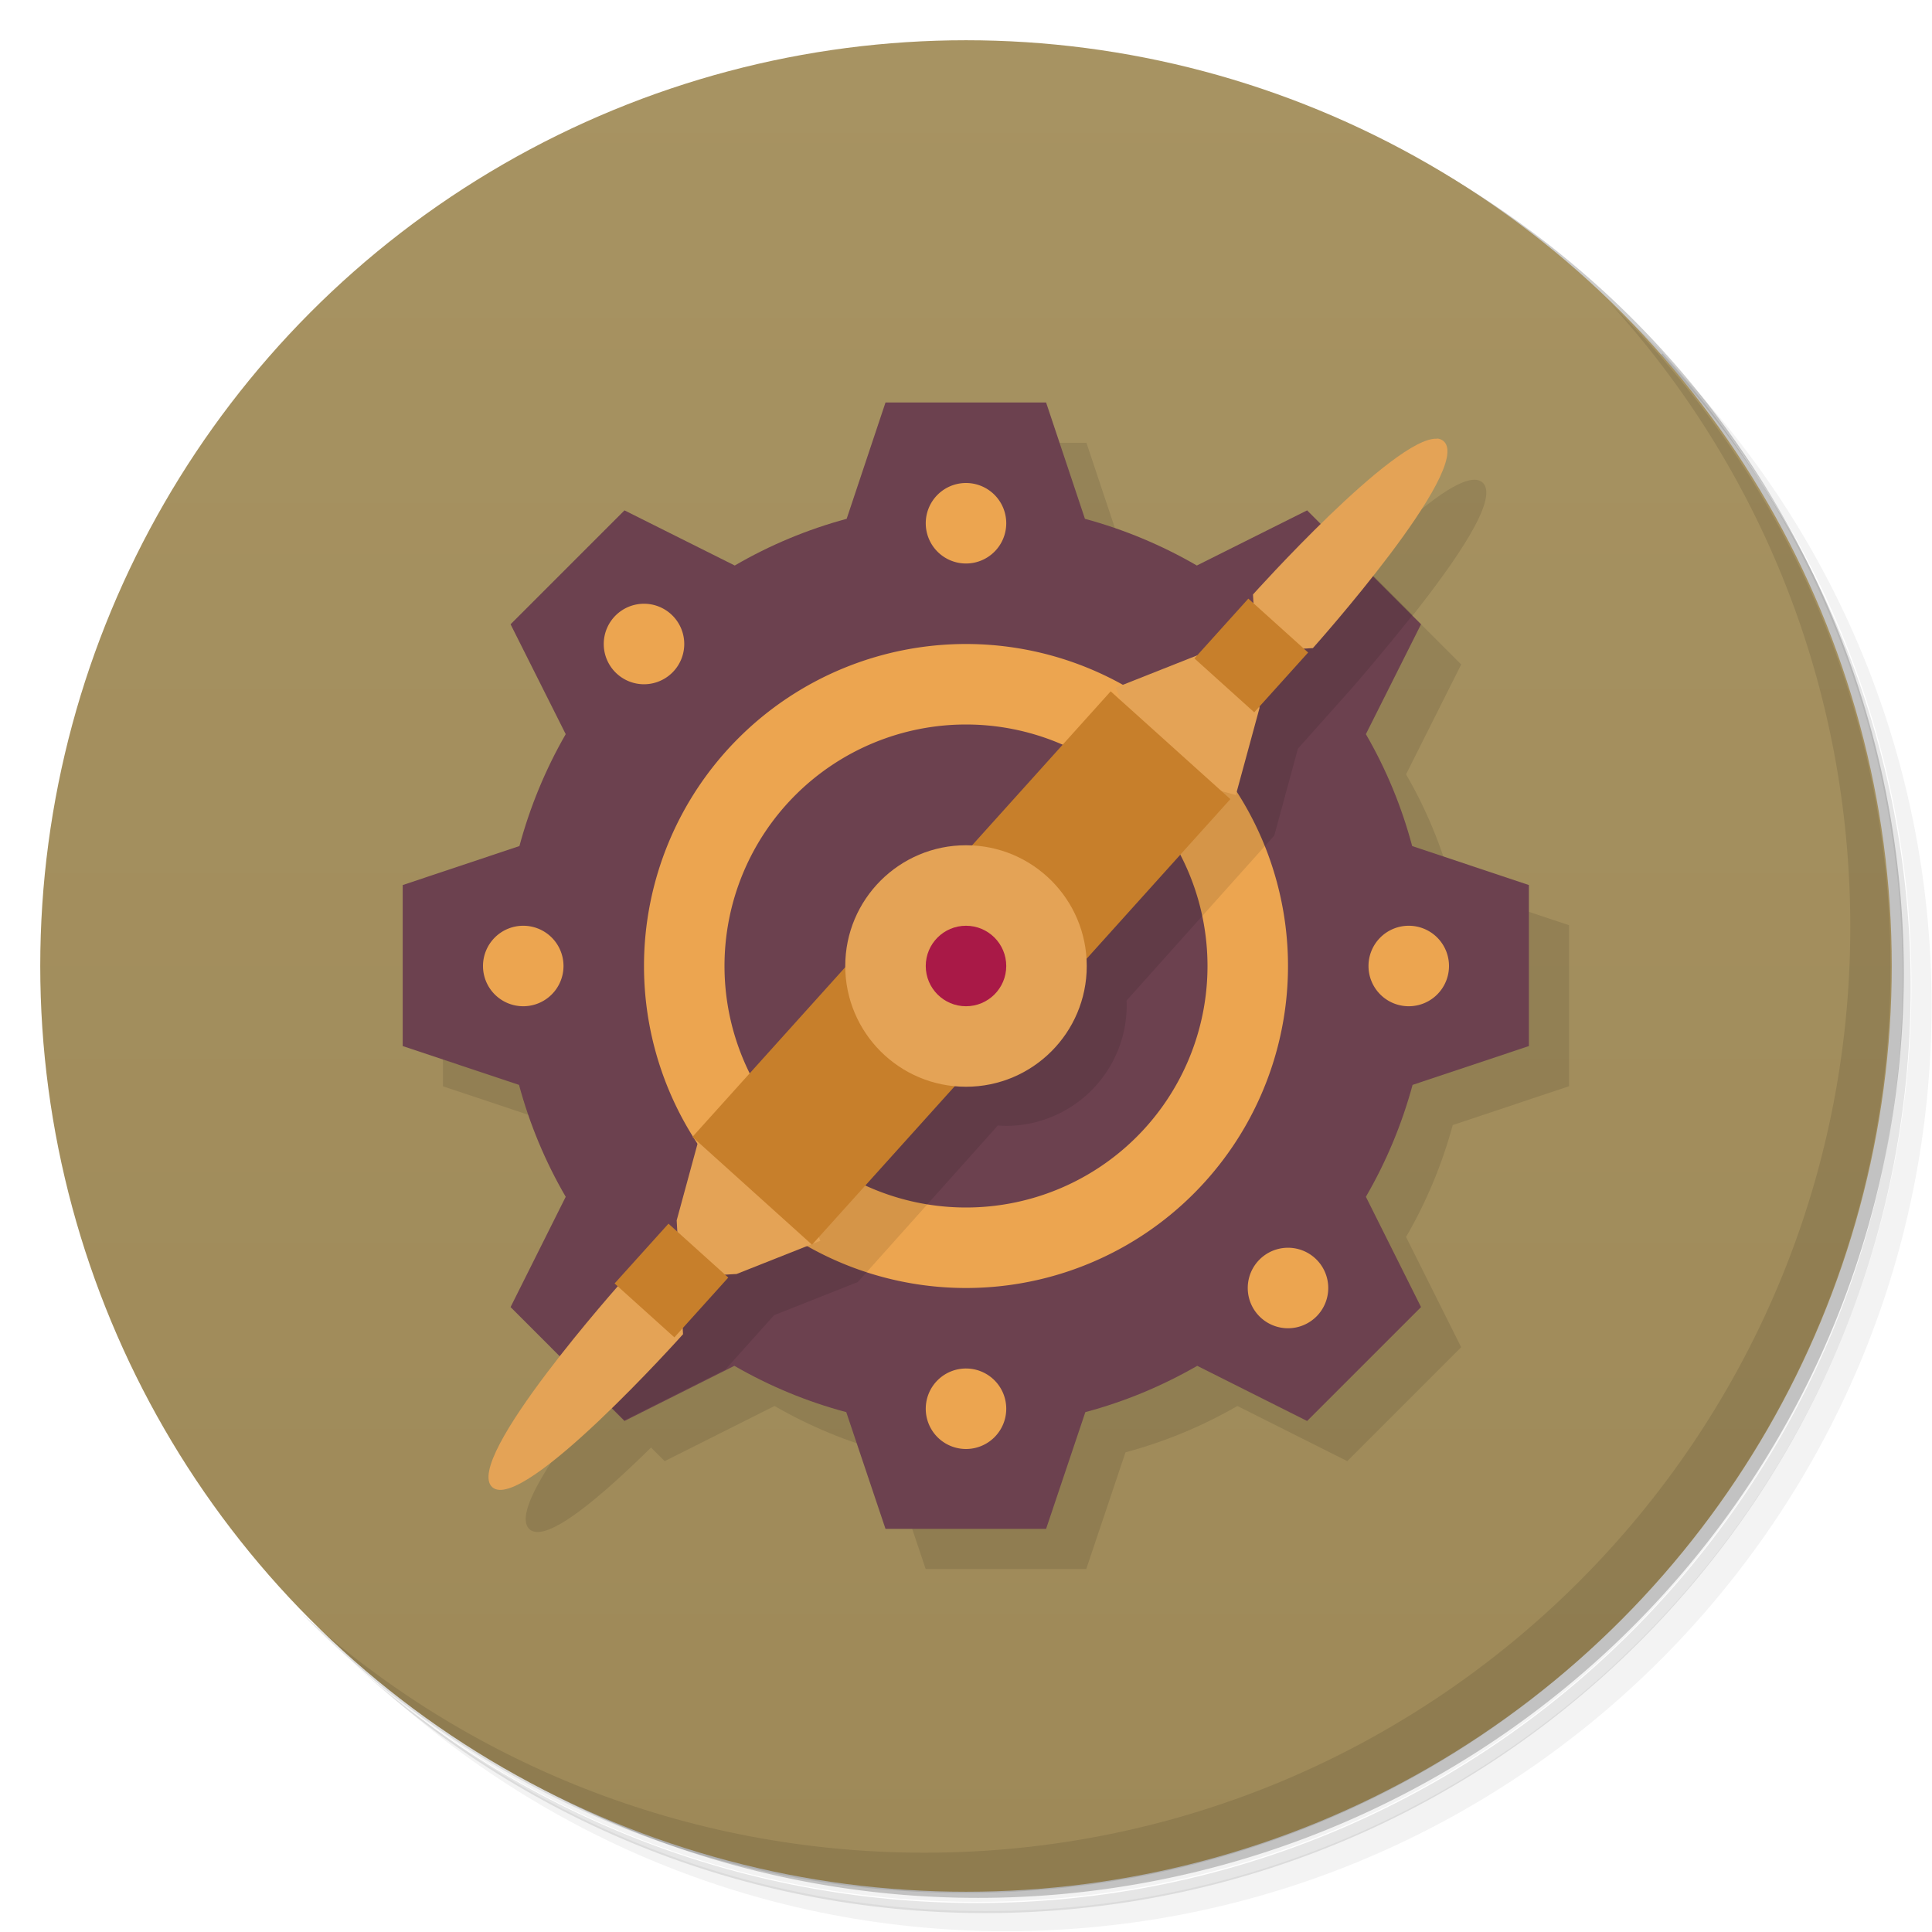 <svg version="1.1" viewBox="0 0 48 48" xmlns="http://www.w3.org/2000/svg">
 <defs>
  <linearGradient id="bg" x2="0" y1="1" y2="47" gradientUnits="userSpaceOnUse">
   <stop style="stop-color:#a79362" offset="0"/>
   <stop style="stop-color:#9e8958" offset="1"/>
  </linearGradient>
 </defs>
 <path d="m36.3 5c5.86 4.06 9.69 10.8 9.69 18.5 0 12.4-10.1 22.5-22.5 22.5-7.67 0-14.4-3.83-18.5-9.69 1.04 1.82 2.31 3.5 3.78 4.97 4.08 3.71 9.51 5.97 15.5 5.97 12.7 0 23-10.3 23-23 0-5.95-2.26-11.4-5.97-15.5-1.47-1.48-3.15-2.74-4.97-3.78zm4.97 3.78c3.85 4.11 6.22 9.64 6.22 15.7 0 12.7-10.3 23-23 23-6.08 0-11.6-2.36-15.7-6.22 4.16 4.14 9.88 6.72 16.2 6.72 12.7 0 23-10.3 23-23 0-6.34-2.58-12.1-6.72-16.2z" style="opacity:.05"/>
 <path d="m41.3 8.78c3.71 4.08 5.97 9.51 5.97 15.5 0 12.7-10.3 23-23 23-5.95 0-11.4-2.26-15.5-5.97 4.11 3.85 9.64 6.22 15.7 6.22 12.7 0 23-10.3 23-23 0-6.08-2.36-11.6-6.22-15.7z" style="opacity:.1"/>
 <path d="m31.2 2.38c8.62 3.15 14.8 11.4 14.8 21.1 0 12.4-10.1 22.5-22.5 22.5-9.71 0-18-6.14-21.1-14.8a23 23 0 0 0 44.9-7 23 23 0 0 0-16-21.9z" style="opacity:.2"/>
 <circle cx="24" cy="24" r="23" style="fill:url(#bg)"/>
 <path d="m40 7.53c3.71 4.08 5.97 9.51 5.97 15.5 0 12.7-10.3 23-23 23-5.95 0-11.4-2.26-15.5-5.97 4.18 4.29 10 6.97 16.5 6.97 12.7 0 23-10.3 23-23 0-6.46-2.68-12.3-6.97-16.5z" style="opacity:.1"/>
 <path d="m23 11-0.965 2.89c-0.974 0.263-1.91 0.653-2.78 1.16l-2.74-1.37-2.83 2.83 1.37 2.73c-0.503 0.873-0.889 1.81-1.15 2.78l-2.9 0.969v4l2.89 0.965c0.263 0.974 0.653 1.91 1.16 2.78l-1.37 2.74 1.21 1.21c-1.05 1.33-2.17 2.92-1.74 3.31 0.42 0.376 1.83-0.859 3.02-2.03l0.338 0.338 2.73-1.37c0.873 0.503 1.8 0.889 2.78 1.15l0.975 2.9h3.99l0.975-2.9c0.973-0.259 1.9-0.645 2.78-1.15l2.73 1.37 2.83-2.83-1.37-2.74c0.507-0.872 0.897-1.81 1.16-2.78l2.89-0.965v-4l-2.9-0.969c-0.259-0.973-0.645-1.91-1.15-2.78l1.37-2.73-1.21-1.21c1.05-1.33 2.17-2.92 1.74-3.31-0.42-0.376-1.83 0.857-3.02 2.03l-0.336-0.336-2.74 1.37c-0.872-0.507-1.81-0.897-2.78-1.16l-0.965-2.89h-4z" style="opacity:.1"/>
 <path d="m22 10-0.965 2.89c-0.974 0.263-1.91 0.653-2.78 1.16l-2.74-1.37-2.83 2.83 1.37 2.73c-0.503 0.873-0.889 1.81-1.15 2.78l-2.9 0.969v4l2.89 0.965c0.263 0.974 0.653 1.91 1.16 2.78l-1.37 2.74 2.83 2.83 2.73-1.37c0.873 0.503 1.8 0.889 2.78 1.15l0.975 2.9h3.99l0.975-2.9c0.973-0.259 1.9-0.645 2.78-1.15l2.73 1.37 2.83-2.83-1.37-2.74c0.507-0.872 0.897-1.81 1.16-2.78l2.89-0.965v-4l-2.9-0.969c-0.259-0.973-0.645-1.91-1.15-2.78l1.37-2.73-2.83-2.83-2.74 1.37c-0.872-0.507-1.81-0.897-2.78-1.16l-0.965-2.89z" style="fill:#6c414f"/>
 <path d="m24 12a1 1 0 0 0-1 1 1 1 0 0 0 1 1 1 1 0 0 0 1-1 1 1 0 0 0-1-1zm-8 3a1 1 0 0 0-1 1 1 1 0 0 0 1 1 1 1 0 0 0 1-1 1 1 0 0 0-1-1zm8 1a8 8 0 0 0-8 8 8 8 0 0 0 8 8 8 8 0 0 0 8-8 8 8 0 0 0-8-8zm0 2a6 6 0 0 1 6 6 6 6 0 0 1-6 6 6 6 0 0 1-6-6 6 6 0 0 1 6-6zm-11 5a1 1 0 0 0-1 1 1 1 0 0 0 1 1 1 1 0 0 0 1-1 1 1 0 0 0-1-1zm22 0a1 1 0 0 0-1 1 1 1 0 0 0 1 1 1 1 0 0 0 1-1 1 1 0 0 0-1-1zm-3 8a1 1 0 0 0-1 1 1 1 0 0 0 1 1 1 1 0 0 0 1-1 1 1 0 0 0-1-1zm-8 3a1 1 0 0 0-1 1 1 1 0 0 0 1 1 1 1 0 0 0 1-1 1 1 0 0 0-1-1z" style="fill:#eca550;paint-order:stroke fill markers"/>
 <path d="m33.8 14c-0.926 0.91-1.72 1.78-1.72 1.78l-1.33 1.49-2.08 0.824-3.48 3.89a3 3 0 0 0-0.203-0.01 3 3 0 0 0-3 3 3 3 0 0 0 0.004 0.113l-3.67 4.1-0.588 2.16-1.33 1.49s-0.742 0.853-1.51 1.83l0.619 0.619 2.51-1.26 1.21-1.35 2.08-0.824 3.48-3.89a3 3 0 0 0 0.201 0.01 3 3 0 0 0 3-3 3 3 0 0 0-0.004-0.113l3.67-4.1 0.588-2.16 1.33-1.49s0.744-0.852 1.52-1.83l-1.29-1.29z" style="opacity:.1"/>
 <path d="m35.7 10.9c-1.05-0.058-4.57 3.87-4.57 3.87l0.078 1.41 1.41-0.078s4-4.47 3.25-5.14c-0.047-0.042-0.106-0.065-0.176-0.068zm-5.9 5.36-2.08 0.824 0.824 2.08 2.16 0.588 0.588-2.16-0.078-1.41zm-12.4 11.9-0.588 2.16 0.078 1.41 1.41-0.078 2.08-0.824-0.824-2.08zm-0.51 3.57-1.41 0.078s-4 4.47-3.25 5.14c0.745 0.667 4.74-3.8 4.74-3.8z" style="fill:#e4a356"/>
 <path transform="rotate(222)" d="m-33 9.7 8.15e-4 -2-2-8.15e-4 -8.15e-4 2zm1-4-0.001-7-4-1.74e-4 -1.6e-5 7zm0.315-8.18 1.6e-5 -7-4-0.002-1.7e-4 7zm-1-9 8.15e-4 -2-2-8.14e-4 -8.14e-4 2z" style="fill:#c77f2b;paint-order:stroke fill markers;stroke-width:.866"/>
 <circle cx="24" cy="24" r="3" style="fill:#e4a356;paint-order:stroke fill markers"/>
 <circle cx="24" cy="24" r="1" style="fill:#a91947;paint-order:stroke fill markers"/>
</svg>
